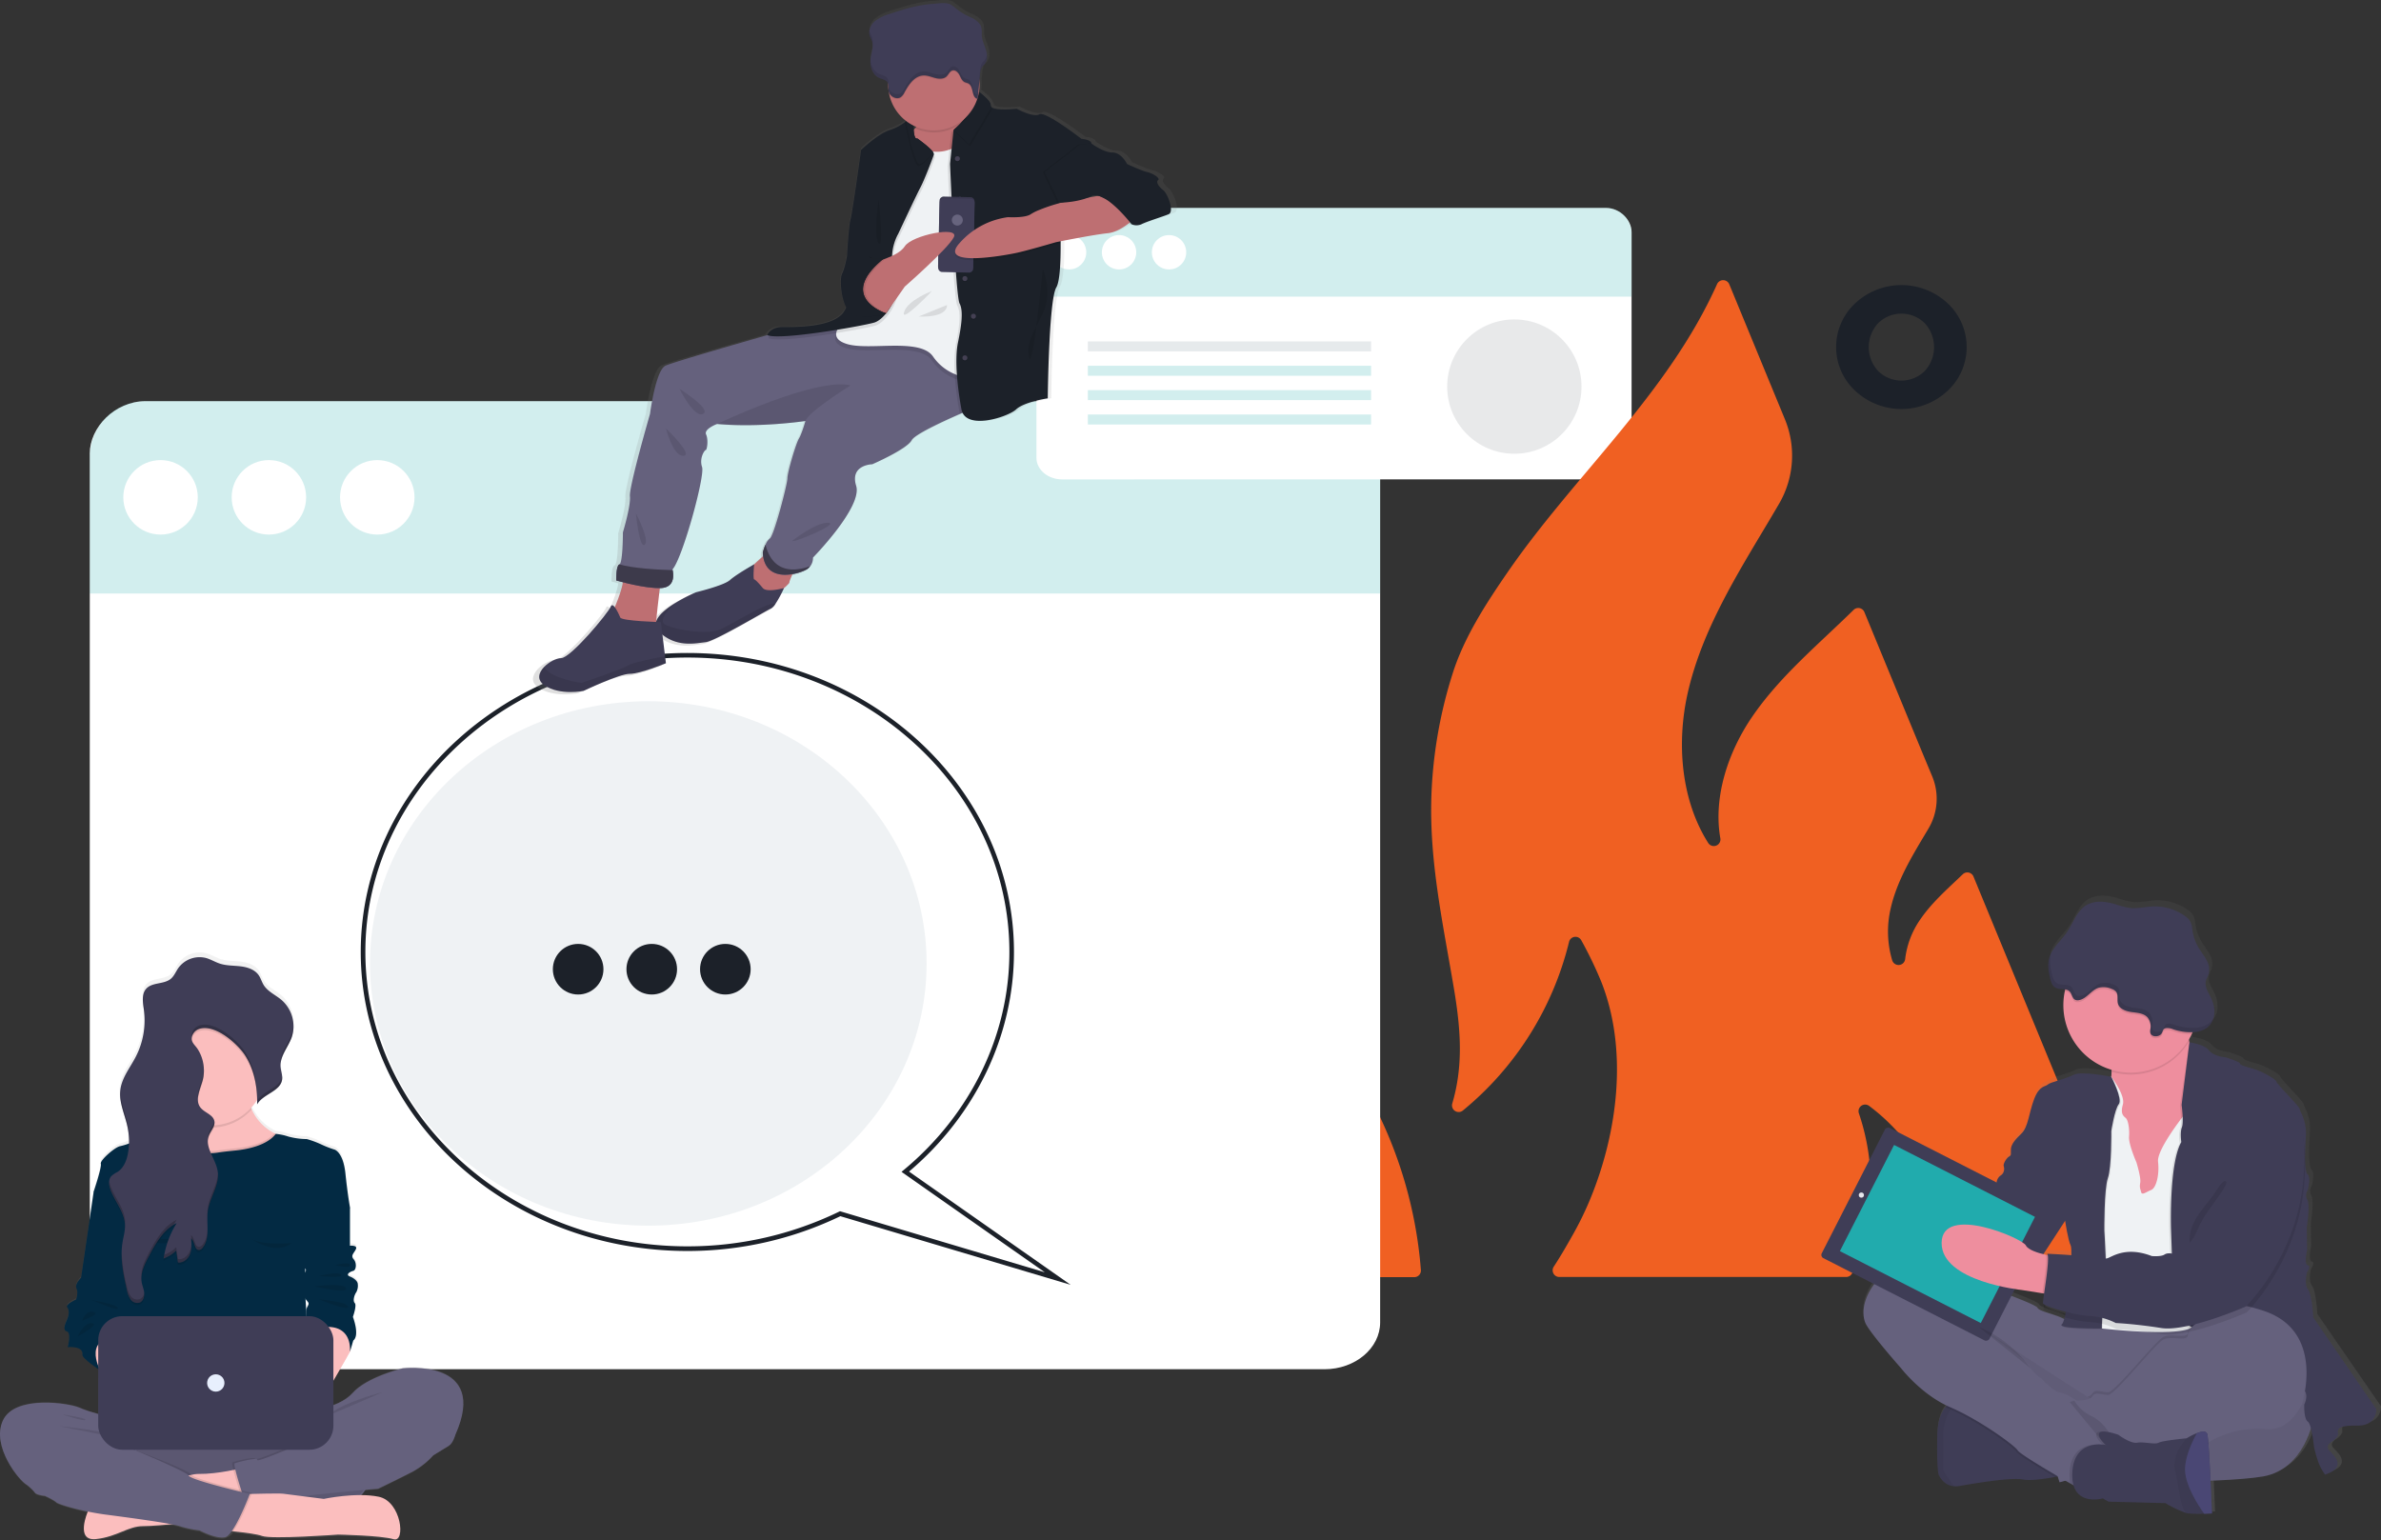 <svg id="ec16f1a7-6162-4648-9d10-380c89c40baf" xmlns="http://www.w3.org/2000/svg" xmlns:xlink="http://www.w3.org/1999/xlink" viewBox="0 0 1035.18 669.75"><rect x="0" y="0" width="1035.18" height="669.75" fill="#333333" stroke="none"/><defs><style>.cls-1{fill:#f06022;}.cls-2{fill:#fff;}.cls-3{fill:#20abad;}.cls-11,.cls-3{opacity:0.2;}.cls-15,.cls-3,.cls-6{isolation:isolate;}.cls-4{fill:url(#linear-gradient);}.cls-5{fill:#65617d;}.cls-21,.cls-6{opacity:0.1;}.cls-7{fill:#fbbebe;}.cls-13,.cls-8{fill:#032a43;}.cls-9{fill:#3f3d56;}.cls-10{fill:#e7effd;}.cls-12,.cls-22{fill:#1c2129;}.cls-12,.cls-13{opacity:0.1;}.cls-14{fill:url(#linear-gradient-2);}.cls-15{opacity:0.05;}.cls-16{fill:#ee8e9e;}.cls-17{fill:#eff2f4;}.cls-18{fill:#21abad;}.cls-19{fill:#e6e8ec;}.cls-20{fill:#565387;}.cls-23{fill:url(#linear-gradient-3);}.cls-24{fill:#be6f72;}.cls-25{fill:#444053;}.cls-26{fill:#67647e;}.cls-27{fill:none;}</style><linearGradient id="linear-gradient" x1="158.36" y1="-61.36" x2="158.36" y2="194.36" gradientTransform="matrix(1, 0, 0, -1, -28, 713.36)" gradientUnits="userSpaceOnUse"><stop offset="0" stop-color="gray" stop-opacity="0.25"/><stop offset="0.54" stop-color="gray" stop-opacity="0.12"/><stop offset="1" stop-color="gray" stop-opacity="0.1"/></linearGradient><linearGradient id="linear-gradient-2" x1="980.32" y1="-48.83" x2="980.32" y2="219" xlink:href="#linear-gradient"/><linearGradient id="linear-gradient-3" x1="-471.13" y1="306.51" x2="-471.13" y2="608.39" gradientTransform="translate(-69.82 713.36) rotate(180)" xlink:href="#linear-gradient"/></defs><title>JoinTheCommunity</title><path class="cls-1" d="M647.4,657.14A188.82,188.82,0,0,0,620.67,574a2.88,2.88,0,0,0-5.25.84,177.5,177.5,0,0,1-10.33,29.55,196.06,196.06,0,0,1-33.13,51,2.89,2.89,0,0,0,2.11,4.85h70.45a2.88,2.88,0,0,0,2.88-3.09" transform="translate(-29.64 -104.96)"/><path class="cls-2" d="M629.68,302.12V679.9c0,11.24-10.84,20.37-24.22,20.37H92.89c-13.38,0-24.22-9.13-24.22-20.37V302.12c0-11.26,10.84-22.73,24.22-22.73H605.46C618.84,279.39,629.68,290.86,629.68,302.12Z" transform="translate(-29.64 -104.96)"/><path class="cls-3" d="M629.68,303.61V363h-561V303.61a24.23,24.23,0,0,1,24.21-24.22H605.46a24.23,24.23,0,0,1,24.22,24.21Z" transform="translate(-29.64 -104.96)"/><circle class="cls-2" cx="69.8" cy="216.23" r="16.19"/><circle class="cls-2" cx="116.91" cy="216.23" r="16.19"/><circle class="cls-2" cx="164.03" cy="216.23" r="16.19"/><path class="cls-4" d="M204.78,699.58s-15.65,3.79-21.85,10.87a21,21,0,0,1-8.34,5.3V705c3.58-6,7.2-12.71,7.2-12.71.16-.33,1.46-4.94,1.46-4.94,2.94-2.3-.16-10.38-.16-10.38s1.79-5.1.82-6.09-.17-3.62.65-4.78a6,6,0,0,0,.65-3.62c0-1-1.3-2.47-3.42-3.3s.16-2.14,1.46-2.47,1.63-3.46.17-5.1.16-2.64,1-4.45-2.6-1.48-2.6-1.48V629.08h0s-1-5.44-2-15-4.73-10.54-4.73-10.54a43.62,43.62,0,0,1-5.87-2.31,39.48,39.48,0,0,0-6.2-2.3,31.69,31.69,0,0,1-8-1.11,24.3,24.3,0,0,0-5.46-1.18l-.59-.29a21.44,21.44,0,0,1-9.9-10.49l-.28-.67a23.77,23.77,0,0,0,2.61-3.46v0c0,.17,0,.34,0,.5v.22c0,.4,0,.81,0,1.21h0v0c2.61-4.6,10.15-5.65,10.87-10.9a5.81,5.81,0,0,0,.05-.72v0c0-.18,0-.35,0-.53-.1-1.46-.6-2.92-.7-4.4a10.73,10.73,0,0,1,0-1.27v0c.33-4.08,3.41-7.62,4.81-11.58a13.76,13.76,0,0,0,.74-3.29v0c0-.34.06-.68.07-1a2.26,2.26,0,0,1,0-.26c0-.23,0-.47,0-.71a15.43,15.43,0,0,0-5.09-11.13c-2.6-2.26-6-3.68-7.84-6.63-.84-1.38-1.25-3-2.17-4.32-1.72-2.5-4.89-3.52-7.88-3.88s-6.08-.24-8.95-1.18c-2-.67-3.88-1.85-5.93-2.44a11.34,11.34,0,0,0-12.19,4.39c-1.08,1.58-1.79,3.47-3.25,4.7-3,2.53-8.06,1.43-10.68,4.35-1.44,1.6-1.6,3.78-1.43,6v.08c0,.17,0,.34,0,.52s0,.16,0,.24l0,.26c.09.8.21,1.59.31,2.36,0,.11,0,.23,0,.35s.06.47.08.71,0,.35,0,.53,0,.43,0,.64,0,.34,0,.51a35.08,35.08,0,0,1-3.74,17.57c-2.46,4.85-6.13,9.31-6.77,14.72a14.76,14.76,0,0,0-.07,2.66c0,.11,0,.21,0,.32s0,.32,0,.48l.06.55c0,.1,0,.21,0,.31s.07.49.11.73l0,.16c.65,3.69,2.12,7.33,2.9,11a29.45,29.45,0,0,1,.58,4.17v0c0,.44,0,.89.06,1.34s0,1.2,0,1.81A29.39,29.39,0,0,1,82,602.06c-2.28.34-9,6.27-8.48,7.75s-3,11.87-3.09,12.18h0l-5.5,37.88s-2.91,2.8-2,4.62-.17,4.94-.17,4.94-4.91,2.14-3.82,3.46.59,3.79-.16,5.43-2,4.62,0,5.11.34,6.92.34,6.92,6.88-.79,6.38,3.29c-.16,1.31,4.81,4.88,6.89,6.31v19.68a60.24,60.24,0,0,1-8.16-2.76c-4.24-2-28.05-5.77-33.27,5.6S38.09,749,41.19,750.65c0,0,2.93,2.3,3.58,3.46s4.41,1.48,4.41,1.48,3.91,1.81,4.89,2.8c.72.73,6.68,2.62,13.76,4.1h0s-5.7,13.14,3.61,12.06,13.85-5.67,20.42-5.67c2.62,0,7.49-.37,12.4-.81a35.16,35.16,0,0,1,3.65.86,45.41,45.41,0,0,0,8.48,1.81s7.34,4,11.25,3a2.48,2.48,0,0,0,.89-.48h.09a5.24,5.24,0,0,0,2.36-2c4.9.5,10.48,1.22,12.58,2,4.06,1.57,33.07-.6,33.07-.6s18.75.36,24.12,2S204.2,758,194.29,756a40.42,40.42,0,0,0-8.06-.72A18.49,18.49,0,0,0,188.1,753c3.57-.33,5.92-.53,5.92-.53s9.46-4.61,14.84-7.41A34,34,0,0,0,218,737.8s4.73-3,6.68-4.12,2.94-4.94,2.94-4.94C242.46,695.13,204.78,699.58,204.78,699.58Zm-42.47-42.15v-1.66c.52.37.45,1,0,1.66Zm.15,11.65c.4.52.78,1,1.06,1.35,1,1.35-.86,2-.72,4.27,0,.51.08,1.22.12,2h0c-.2-3.25-.36-5.94-.46-7.62Z" transform="translate(-29.64 -104.96)"/><path class="cls-5" d="M77.56,721.07s-9.13-2.13-13.38-4.08-28.05-5.71-33.27,5.54,7.18,26.26,10.28,27.89,33.27-20.71,33.27-20.71l23.81,10,4.57-15.58Z" transform="translate(-29.64 -104.96)"/><rect class="cls-5" x="57.99" y="619.2" width="103.62" height="36.05" rx="16.59"/><path class="cls-6" d="M191.25,742.19a18,18,0,0,1-18,18H105.65a18,18,0,0,1,0-36.05h67.57a18,18,0,0,1,18,18Z" transform="translate(-29.64 -104.96)"/><path class="cls-7" d="M134.83,743.24s-10.39,2.67-18.87,2.55-48.14,16.36-48.14,16.36-5.7,13,3.61,11.94,13.85-5.61,20.42-5.61,27.22-2.27,27.22-2.27L139,751.52Z" transform="translate(-29.64 -104.96)"/><path class="cls-7" d="M141.33,620.43,122.7,624.1l-1.21.24s-14.74-3.91-15.23-4.24S92.4,601.75,92.4,601.75s6.76.07,12.08-3c.19-.11.38-.22.56-.34a11.73,11.73,0,0,0,5-6.16c.09-.27.18-.55.26-.83a16.66,16.66,0,0,0-.16-8c-1.8-7.6,2.37-9.7,7.94-9.52,8,.27,19,5.28,19,5.28a22.18,22.18,0,0,0,1.72,7.44c.09.22.19.44.28.67a21.3,21.3,0,0,0,9.9,10.38l.59.29c.59.28,1.22.55,1.87.8C165.64,604.12,141.33,620.43,141.33,620.43Z" transform="translate(-29.64 -104.96)"/><path class="cls-6" d="M139.09,587.27a23.49,23.49,0,0,1-29,5,15.8,15.8,0,0,0,.1-8.86c-4.4-18.59,26.91-4.24,26.91-4.24A22.81,22.81,0,0,0,139.09,587.27Z" transform="translate(-29.64 -104.96)"/><path class="cls-7" d="M145,570.75a23.49,23.49,0,0,1-22.06,23.44c-.47,0-1,0-1.42,0A23.49,23.49,0,1,1,145,570.75Z" transform="translate(-29.64 -104.96)"/><path class="cls-6" d="M141.33,620.43,122.7,624.1l-1.21.24s-14.74-3.91-15.23-4.24S92.4,601.75,92.4,601.75s6.76.07,12.08-3c.19-.11.38-.22.56-.34a21.9,21.9,0,0,0,15.9,7,23.09,23.09,0,0,0,3.32-.26c2.62-.4,5.26-.66,7.9-.94,5.05-.53,12.78-2.06,16.83-6.52l.59.29c.59.28,1.22.55,1.87.8C165.64,604.12,141.33,620.43,141.33,620.43Z" transform="translate(-29.64 -104.96)"/><path class="cls-8" d="M162.38,668.05c.16,3.6,2.77,44,2.77,44H83.76l.55-25.46.44-20.37.15-6.69.65-23.16-2.35-2.07L70.38,623h0c.1-.3,3.57-10.61,3.09-12.06s6.2-7.34,8.48-7.67a29.67,29.67,0,0,0,3.83-1.16c3.85-1.35,9-3.34,9.55-3,.8.43,8.8-.32,9.14-.35h0a21.83,21.83,0,0,0,16.45,7.59,24.62,24.62,0,0,0,3.32-.26c2.62-.41,5.26-.67,7.9-.94,5.3-.55,13.55-2.22,17.42-7.21a24.28,24.28,0,0,1,5.46,1.17,31.67,31.67,0,0,0,8,1.09,41.9,41.9,0,0,1,6.2,2.28,42.23,42.23,0,0,0,5.87,2.29s3.75,1,4.73,10.44,2,14.84,2,14.84l-19.41,16.8S162.21,664.47,162.38,668.05Z" transform="translate(-29.64 -104.96)"/><polygon class="cls-7" points="40.74 591.31 43.59 595.88 54.28 599.64 61.62 586.25 54.85 581.69 44 577.45 37.8 581.03 40.74 591.31"/><path class="cls-5" d="M161.56,718.78s15.17-1.14,21.37-8.15,21.85-10.77,21.85-10.77,37.68-4.4,22.84,28.87c0,0-1,3.75-2.94,4.89S218,737.7,218,737.7l-57.9-5.05Z" transform="translate(-29.64 -104.96)"/><path class="cls-6" d="M191.25,742.19a18,18,0,0,1-3,10c-9.74.86-31.31,2.89-35.82,4.15-5.55,1.53-16.77-1.14-18-1.45l-.11,0s-2.16-6.56-3.19-10.76c-.47-1.91-.7-3.33-.4-3.43,1-.33,10-2.77,9.79-1.39s26.91-10.52,26.91-10.52l.83,10.44C171,742.34,191.25,737.66,191.25,742.19Z" transform="translate(-29.64 -104.96)"/><path class="cls-5" d="M219.14,733.46,218,737.7a33.9,33.9,0,0,1-9.14,7.18c-5.38,2.77-14.84,7.34-14.84,7.34s-34.74,2.93-40.62,4.57-18.1-1.47-18.1-1.47-4.57-13.87-3.59-14.19,9.95-2.78,9.79-1.39,26.91-10.52,26.91-10.52Z" transform="translate(-29.64 -104.96)"/><path class="cls-7" d="M122.41,770s17.08,1.19,21.14,2.74,33.07-.59,33.07-.59,18.75.36,24.12,2,3.46-16.42-6.45-18.45-23.88.95-23.88.95l-17.67-2.26c-1.91-.24-14.5.11-14.5.11Z" transform="translate(-29.64 -104.96)"/><path class="cls-6" d="M55.31,725s22.57,2,28.77,5.74Z" transform="translate(-29.64 -104.96)"/><path class="cls-6" d="M196.08,710.21s-17.67,4.3-24.59,10.62Z" transform="translate(-29.64 -104.96)"/><path class="cls-6" d="M56.62,719.88c.36.12,10.39,1.43,10.15,2.39S56.62,719.88,56.62,719.88Z" transform="translate(-29.64 -104.96)"/><path class="cls-6" d="M40.86,745l1.3,4.9a20.4,20.4,0,0,1,3.59,3.42c.66,1.14,4.41,1.47,4.41,1.47s3.91,1.79,4.89,2.77,11.58,4.08,21.53,5.38,28.38,3.76,32.3,5.06a46.18,46.18,0,0,0,8.48,1.79s7.34,3.92,11.25,2.94S139.21,754,139.21,754s-25.77-6-26.58-8S87,734.93,87,734.93l-14.68.35Z" transform="translate(-29.64 -104.96)"/><path class="cls-5" d="M39.88,745.53l1.31,4.89a21.14,21.14,0,0,1,3.58,3.43c.66,1.14,4.41,1.47,4.41,1.47s3.91,1.79,4.89,2.77,11.58,4.08,21.53,5.38,28.38,3.75,32.3,5.06a46.18,46.18,0,0,0,8.48,1.79s7.34,3.92,11.25,2.94,10.61-18.76,10.61-18.76-25.78-6-26.59-8-37.19-16.8-37.19-16.8L63,727.1Z" transform="translate(-29.64 -104.96)"/><path class="cls-8" d="M73.23,621.41,70.38,623l-5.5,37.51s-2.91,2.77-2,4.57-.17,4.89-.17,4.89-4.91,2.12-3.82,3.43.59,3.75-.16,5.38-2,4.57,0,5.06.34,6.85.34,6.85,6.88-.79,6.38,3.26c-.21,1.63,7.78,6.85,7.78,6.85s-9.08-16.47,11.26-14.19l1.75-9.29s1.75-5.23,0-6.86.4-9.38.4-9.38L87,627.44Z" transform="translate(-29.64 -104.96)"/><path class="cls-6" d="M68.8,669.85c.36.6,11.34,1.82,12.06,3.77S68.8,669.85,68.8,669.85Z" transform="translate(-29.64 -104.96)"/><path class="cls-6" d="M65.34,679.16s1.49-4.65,5-3.82S65.34,679.16,65.34,679.16Z" transform="translate(-29.64 -104.96)"/><path class="cls-6" d="M63.43,686s2.63-6.21,6.21-5.73S63.43,686,63.43,686Z" transform="translate(-29.64 -104.96)"/><path class="cls-7" d="M182.93,685.83l-1.14,6.85S170,714.21,167.92,714.54s-13.7-14.35-13.7-14.35l-3.1-14.36,12.2-2.31,5.42-5.35S182.44,679.47,182.93,685.83Z" transform="translate(-29.64 -104.96)"/><path class="cls-8" d="M177.38,627l4.41,3.1v16.47s3.42-.32,2.6,1.47-2.44,2.78-1,4.41,1.14,4.73-.17,5.05-3.59,1.63-1.46,2.45,3.42,2.28,3.42,3.26a5.89,5.89,0,0,1-.65,3.59c-.82,1.14-1.63,3.75-.65,4.73s-.82,6-.82,6,3.1,8,.16,10.27c0,0-1.3,4.57-1.46,4.89,0,0,2.05-15.87-18.47-9.16l-.52-8.29c-.14-2.25,1.77-2.9.72-4.24s-3.7-4.4-2.45-5.22.82-2.28.33-3.42-2.22-1.15-.66-2.53,2.49-2.69,1.57-3.34-2.51-2.78-1.24-3.76,1.31-15.17,1.31-15.17S167.59,616.68,177.38,627Z" transform="translate(-29.64 -104.96)"/><path class="cls-6" d="M175.31,655s6.27-1.7,6.48,0S175.31,655,175.31,655Z" transform="translate(-29.64 -104.96)"/><path class="cls-6" d="M168.26,659.7s8.6-2.15,9.67-.48S168.26,659.7,168.26,659.7Z" transform="translate(-29.64 -104.96)"/><path class="cls-6" d="M166.35,664.24s12.9-1.79,13.73.84S166.35,664.24,166.35,664.24Z" transform="translate(-29.64 -104.96)"/><path class="cls-6" d="M168.26,669.85c.48.12,12.42,1,12.66,3.22S168.26,669.85,168.26,669.85Z" transform="translate(-29.64 -104.96)"/><rect class="cls-9" x="42.7" y="572.24" width="102.25" height="58.08" rx="10.47"/><circle class="cls-10" cx="93.82" cy="601.28" r="3.77"/><path class="cls-6" d="M89.47,641.61s9.8,7.49,17.37,1.78C106.84,643.39,94,644.56,89.47,641.61Z" transform="translate(-29.64 -104.96)"/><path class="cls-6" d="M139.09,643.62s9.8,7.49,17.38,1.78C156.47,645.4,143.66,646.57,139.09,643.62Z" transform="translate(-29.64 -104.96)"/><path class="cls-6" d="M145,570.75a23.37,23.37,0,0,1-3.55,12.43c-.2-6.55-1.74-13.09-5.3-18.55-3.26-5-13.16-13.78-20-11.34a4.83,4.83,0,0,0-3,3.2c-.67,2.57,1.31,3.63,2.57,5.67a17.35,17.35,0,0,1,2.38,11.72c-.09.55-.21,1.09-.35,1.63-1.07,4-3.52,8.62-1,11.93,1.77,2.3,5.56,3.09,6.08,5.94a3.68,3.68,0,0,1,0,.81c-.12,1.92-1.76,3.61-2.47,5.5-.85,2.22-.37,4.43.5,6.66,1.13,2.91,2.94,5.86,3.38,8.93s-.51,5.93-1.62,8.82a39.76,39.76,0,0,0-2.7,8.31c-.78,5.42,1.2,11.69-2.21,16a2.37,2.37,0,0,1-1.49,1c-2.19.23-1.81-3.7-3.57-5,.18,2.29.36,4.66-.47,6.8s-3,4-5.25,3.59c-.26-1.7-.52-3.41-.77-5.12a15.07,15.07,0,0,1-5.44,3.4,39.5,39.5,0,0,1,5.67-15.35c-5.74,2.76-9.09,8.75-12.08,14.38-1.87,3.52-3.79,7.36-3.14,11.29.26,1.6,1,3.12,1.1,4.74s-.43,3.49-1.93,4.11A3.5,3.5,0,0,1,86.63,671l-.16-.19c-.09-.12-.18-.24-.26-.37a5.81,5.81,0,0,1-.43-.77,15.07,15.07,0,0,1-.92-3l-.11-.44C83.24,659.59,81.87,652.71,83,646c.41-2.49,1.16-5,1.07-7.47a14.07,14.07,0,0,0-.85-4.16c-1.33-3.73-3.9-7.16-5.36-10.92a.19.19,0,0,1,0-.08c-.77-2-1.15-4.48.27-6.07a12.21,12.21,0,0,1,2.72-1.85c2.84-1.85,4.12-5.36,4.63-8.7a29.35,29.35,0,0,0,.36-4.58c3.85-1.35,9-3.34,9.55-3,.8.43,8.8-.32,9.14-.35a11.93,11.93,0,0,0,5.6-6.5c.09-.27.18-.55.26-.83A23.49,23.49,0,1,1,145,570.75Z" transform="translate(-29.64 -104.96)"/><path class="cls-9" d="M117.77,574.53c-1.07,4-3.52,8.63-1,11.93,1.77,2.3,5.56,3.09,6.08,5.95.4,2.26-1.61,4.16-2.42,6.3-1.94,5.13,3.11,10.17,3.87,15.59.84,5.88-3.45,11.25-4.31,17.13-.78,5.42,1.2,11.69-2.21,16a2.37,2.37,0,0,1-1.49,1c-2.19.23-1.82-3.69-3.57-5,.19,2.29.36,4.67-.47,6.8s-3,3.95-5.25,3.6l-.77-5.13a15.07,15.07,0,0,1-5.44,3.4,39.5,39.5,0,0,1,5.67-15.35c-5.74,2.76-9.09,8.75-12.08,14.38-1.87,3.52-3.79,7.36-3.14,11.29.26,1.6,1,3.12,1.1,4.74s-.43,3.49-1.93,4.11a3.57,3.57,0,0,1-4-1.37,10.36,10.36,0,0,1-1.61-4.14c-1.56-6.81-3-13.84-1.88-20.73.41-2.49,1.16-5,1.07-7.47-.2-5.5-4.26-10-6.25-15.16-.77-2-1.14-4.48.28-6.07a12,12,0,0,1,2.73-1.85c2.83-1.85,4.11-5.35,4.63-8.7a30.27,30.27,0,0,0-.31-10.9c-1.15-5.36-3.77-10.6-3.12-16s4.31-9.78,6.77-14.57a34.46,34.46,0,0,0,3.5-20.15c-.43-3.22-1.17-6.94,1-9.34,2.62-2.89,7.69-1.8,10.68-4.3,1.46-1.22,2.17-3.1,3.25-4.66a11.4,11.4,0,0,1,12.19-4.35c2,.59,3.9,1.76,5.93,2.42,2.87.93,5.95.81,8.95,1.17s6.16,1.36,7.88,3.84c.92,1.31,1.33,2.91,2.17,4.27,1.8,2.92,5.24,4.33,7.84,6.57A15.2,15.2,0,0,1,156.46,556c-1.55,4.32-5.14,8.14-4.84,12.73.13,1.88.93,3.73.67,5.6-.72,5.19-8.26,6.23-10.87,10.78.21-7.46-1.22-15.15-5.3-21.41-3.26-5-13.16-13.78-20-11.34a4.86,4.86,0,0,0-3,3.2c-.67,2.57,1.3,3.63,2.57,5.68A17.21,17.21,0,0,1,117.77,574.53Z" transform="translate(-29.64 -104.96)"/><g class="cls-11"><path d="M85.78,600.39a29.76,29.76,0,0,0-.65-7c-1-4.56-3-9-3.2-13.62-.26,5.11,2.12,10,3.2,15.09A30,30,0,0,1,85.78,600.39Z" transform="translate(-29.64 -104.96)"/><path d="M105.22,637.42c.4-.73.81-1.45,1.25-2.15-5.74,2.77-9.09,8.75-12.08,14.38-1.73,3.26-3.5,6.8-3.24,10.42.22-3.11,1.75-6.13,3.24-9C97.16,645.92,100.23,640.41,105.22,637.42Z" transform="translate(-29.64 -104.96)"/><path d="M92.33,666.93a3.47,3.47,0,0,1-1.91,2.86,3.58,3.58,0,0,1-4-1.36,10.4,10.4,0,0,1-1.61-4.15,73.37,73.37,0,0,1-2.27-14.81c-.11,5.45,1,10.93,2.27,16.28a10.3,10.3,0,0,0,1.61,4.14,3.58,3.58,0,0,0,4,1.37c1.5-.62,2.09-2.49,1.94-4.11Z" transform="translate(-29.64 -104.96)"/><path d="M118.3,569.62a16.17,16.17,0,0,1-.53,3.47c-.79,3-2.34,6.29-2.06,9.14.22-2.48,1.4-5.19,2.06-7.67A16.12,16.12,0,0,0,118.3,569.62Z" transform="translate(-29.64 -104.96)"/><path d="M92.56,547.85a33.64,33.64,0,0,0-.28-5.21c-.17-1.27-.38-2.62-.45-3.93a28.74,28.74,0,0,0,.45,5.4A33.43,33.43,0,0,1,92.56,547.85Z" transform="translate(-29.64 -104.96)"/><path d="M122.86,592.44l0-.12c-.35,1.7-1.75,3.25-2.39,5a6.94,6.94,0,0,0-.4,3.19,6.49,6.49,0,0,1,.4-1.73C121.25,596.6,123.26,594.7,122.86,592.44Z" transform="translate(-29.64 -104.96)"/><path d="M84.05,636.09c-.2-5.51-4.26-10-6.24-15.17a9.78,9.78,0,0,1-.64-2.5,8.44,8.44,0,0,0,.64,4c2,5.06,5.9,9.51,6.22,14.89C84.05,636.89,84.06,636.49,84.05,636.09Z" transform="translate(-29.64 -104.96)"/><path d="M136.13,562.22c-3.26-5-13.17-13.79-20-11.34a4.82,4.82,0,0,0-3,3.2,3.54,3.54,0,0,0-.06,1.71,2.1,2.1,0,0,1,.06-.24,4.86,4.86,0,0,1,3-3.21c6.81-2.44,16.72,6.34,20,11.34,3.69,5.67,5.2,12.51,5.3,19.3C141.54,575.72,140.08,568.29,136.13,562.22Z" transform="translate(-29.64 -104.96)"/><path d="M152.29,572.84c-.71,5.18-8.23,6.23-10.85,10.76,0,.5,0,1,0,1.49,2.61-4.55,10.15-5.59,10.87-10.78a6.11,6.11,0,0,0,0-1.54S152.3,572.82,152.29,572.84Z" transform="translate(-29.64 -104.96)"/><path d="M156.46,554.51c-1.55,4.33-5.14,8.15-4.84,12.73l0,.2c.33-4,3.41-7.54,4.81-11.46a14.16,14.16,0,0,0,.8-5.59A14.07,14.07,0,0,1,156.46,554.51Z" transform="translate(-29.64 -104.96)"/><path d="M117.79,646a2.37,2.37,0,0,1-1.49,1c-2.19.23-1.81-3.7-3.57-5,0,.52.08,1,.11,1.57,1.62,1.4,1.33,5.14,3.46,4.91a2.33,2.33,0,0,0,1.49-1c1.95-2.44,2.14-5.53,2.09-8.74C119.83,641.36,119.44,643.9,117.79,646Z" transform="translate(-29.64 -104.96)"/><path d="M112.26,648.76c-.82,2.14-3,4-5.24,3.59l-.78-5.13a14.89,14.89,0,0,1-5.16,3.3c-.1.52-.2,1-.28,1.57a15,15,0,0,0,5.44-3.4l.78,5.13c2.26.36,4.42-1.46,5.24-3.59a11.62,11.62,0,0,0,.61-4.64A9.85,9.85,0,0,1,112.26,648.76Z" transform="translate(-29.64 -104.96)"/><path d="M120,630a25.16,25.16,0,0,0-.2,4.16,20.16,20.16,0,0,1,.2-2.69c.81-5.6,4.74-10.74,4.39-16.3C124.08,620.16,120.75,624.88,120,630Z" transform="translate(-29.64 -104.96)"/></g><path class="cls-2" d="M739,205.84V304c0,5.18-5,9.39-11.17,9.39H491.42c-6.17,0-11.17-4.21-11.17-9.39V205.84c0-5.19,5-10.48,11.17-10.48H727.83C734,195.36,739,200.65,739,205.84Z" transform="translate(-29.64 -104.96)"/><path class="cls-3" d="M739,206.53v27.39H480.25V206.53a11.17,11.17,0,0,1,11.16-11.17H727.83A11.18,11.18,0,0,1,739,206.52Z" transform="translate(-29.64 -104.96)"/><circle class="cls-2" cx="464.8" cy="109.68" r="7.47"/><circle class="cls-2" cx="516.17" cy="214.64" r="7.47" transform="translate(90.7 504.42) rotate(-67.5)"/><circle class="cls-2" cx="508.26" cy="109.68" r="7.47"/><circle class="cls-12" cx="658.39" cy="168.08" r="29.2"/><rect class="cls-13" x="472.96" y="148.43" width="123.14" height="4.35"/><rect class="cls-3" x="472.96" y="159.02" width="123.14" height="4.35"/><rect class="cls-3" x="472.96" y="169.62" width="123.14" height="4.35"/><rect class="cls-3" x="472.96" y="180.21" width="123.14" height="4.35"/><path class="cls-1" d="M955.12,660.23a2.88,2.88,0,0,0,2.64-4.06l0,0L894.38,502.4l-6.73-16.33a2.88,2.88,0,0,0-4.66-1c-6.5,6.25-13.37,12.18-18.45,19.6a37.81,37.81,0,0,0-6.6,17.27,2.89,2.89,0,0,1-5.61.62,43.92,43.92,0,0,1-.67-22.71c2.85-12.49,9.82-23.57,16.38-34.58l.06-.11a25.37,25.37,0,0,0,1.61-22.63l-4-9.6-25.5-61.85a2.88,2.88,0,0,0-4.7-.94c-15.26,15-32,28.79-44.06,46.42-10.51,15.34-17,35-13.87,52.83a2.88,2.88,0,0,1-5.26,2.08c-11.83-18.64-13.87-43.43-8.87-65.4,6.18-27.17,21.35-51.27,35.62-75.21,1.36-2.3,2.73-4.61,4.08-6.93a41.51,41.51,0,0,0,2.51-36.68l-24.19-58.7a2.89,2.89,0,0,0-5.31-.06c-21.41,47.84-61.73,82.72-91.06,125.26-9.34,13.55-19,28.4-23.94,44.18a197.94,197.94,0,0,0-9.2,53.22c-.93,28.35,5,55.12,9.67,82.84q.3,1.74.57,3.45c2.6,16.4,3.5,31.61-1.18,47.37a2.89,2.89,0,0,0,4.6,3,136.74,136.74,0,0,0,46.19-73.34,2.87,2.87,0,0,1,5.33-.68,173.22,173.22,0,0,1,8.63,17.9c11.78,29.58,7.23,65.29-4.58,94.16a139.32,139.32,0,0,1-7.47,15.47c-2.42,4.31-5.3,9.38-8.56,14.36a2.89,2.89,0,0,0,2.41,4.48H832.27a2.88,2.88,0,0,0,2.62-1.66c.29-.65.57-1.29.85-1.94a96.11,96.11,0,0,0,2.08-67.56,2.88,2.88,0,0,1,4.49-3.2,85,85,0,0,1,34,71.39,2.88,2.88,0,0,0,2.88,3Z" transform="translate(-29.64 -104.96)"/><path class="cls-14" d="M1064.82,716.34l-27.67-40.11s-.51-9.94-2.32-12.26-.39-7.48-.39-7.48,1.94-2.84.26-3.1-.26-6.58-.26-6.58l-.13-10.06s1.55-9.67.26-12a3.78,3.78,0,0,1,.13-4.13s1.55-5.55,0-7-1.17-10.06-.78-16.9-2.72-10.7-2.72-11.73S1021,573.93,1021,573s-6.47-4.65-10.35-5.68-5.81-1.8-5.68-2.32-6.08-2.58-6.08-2.58-5.43-.39-7.5-3.1-8.4-3.49-8.58-3.51l-.12-.54c0-.2-.08-.39-.11-.59.48-.81.94-1.66,1.35-2.52.12-.26.24-.53.35-.79a11,11,0,0,0,6.37-2,8.72,8.72,0,0,0,3.1-6.19,13.65,13.65,0,0,0-1.52-6.87c-1.13-2.33-2.8-4.73-2.22-7.25.25-1.09.9-2,1.23-3.11a8.16,8.16,0,0,0-.92-6.11c-1-1.88-2.35-3.52-3.44-5.34a21.17,21.17,0,0,1-2.73-7.54,11.49,11.49,0,0,0-1-4.11,7.48,7.48,0,0,0-2.26-2.29A22.74,22.74,0,0,0,967,496.4c-3.52.13-7,1.07-10.53.65a39.62,39.62,0,0,1-6.14-1.61c-4.34-1.29-9.34-1.81-13.12.67s-5.28,7.36-7.83,11.18c-2.27,3.38-5.58,6.21-7.31,9.79l.06-.21a11.51,11.51,0,0,0-1,2.61c-.66,2.81-.11,5.75.57,8.55.35,1.45.83,3,2.09,3.82s3,.62,4.52.89c-.06.24-.12.49-.17.74a29.53,29.53,0,0,0,20.5,34.45c0,.26,0,.52,0,.78a20.67,20.67,0,0,1-.14,2.22h0s-13-2.67-16.49-.87-10.35,3.23-11.38,4.26-3.62.26-5.95,6.32-2.59,12.25-5.56,15.09-4.53,4.77-4.66,6.84.39,2.58-.77,3.22-2.85,3.36-2.33,4.39c0,0,.65,2.58-1.42,3.87a4.28,4.28,0,0,0-1.81,3.87s-.78,2.84-2.59,3.48-3,4.9-3,4.9l-5.87,6.75L875.1,620.19a4.9,4.9,0,0,0-6.91-.35L862.48,625a11.27,11.27,0,0,0-5.71,3.4,14.88,14.88,0,0,0-3,4.4l-3.13,2.81a8,8,0,0,0-.8,8.77l7.45,8.24,0,.06a13.1,13.1,0,0,0-7.2,2.94c-11.11,9.8-11.25,18.83-9.56,23s15.77,20,15.77,20,8.19,10.65,20,16.31h0l-.09.09q-.35.38-.69.81c-.06.08-.13.16-.19.25l-.18.25-.21.31-.17.25-.22.37-.14.25-.27.5a1.3,1.3,0,0,1-.08.17c-.11.22-.22.46-.32.7,0,.08-.07.17-.11.26s-.13.34-.2.51a3.38,3.38,0,0,0-.11.34c-.06.16-.12.33-.17.5s-.08.24-.11.37-.11.37-.16.56l-.09.35c-.07.3-.14.61-.2.93l-.06.36-.12.67-.06.46c0,.22-.06.43-.08.65s0,.32-.05.49l-.06.73,0,.46c0,.4,0,.82,0,1.24-.26,15.1.62,17.29.62,17.29s1.83,4.81,6.86,5.15a9.17,9.17,0,0,0,2.22-.12c6.72-1.16,22.49-3.87,28-2.83,3.35.61,9.53-.3,13.94-1.13l1.16-.23.81,2.57,2.56-.7,2.17,1.25,1.37.79c2.55,8.65,12.91,5.7,12.91,5.7l2.46,1.42,25,.64s5.36,3.23,8.83,4.24a7.66,7.66,0,0,0,1.26.28,57.55,57.55,0,0,0,6.95.13c1.91,0,3.39-.13,3.39-.13s-.25-6.78-.61-14.36c9.53-.4,18-1,23.11-1.89,13.32-2.35,18.89-14.47,20.93-20.94a60.68,60.68,0,0,1,1.31,8,58.49,58.49,0,0,0,2.07,7,23.58,23.58,0,0,0,2.84,5.16c9.83-3.35,3.88-8.38,1.82-10.58s1.42-4,1.42-4,2.71-1.8,2.45-3.48-.38-3.48,8.41-3.35S1064.82,716.34,1064.82,716.34ZM928.29,634c.11.73,1.33,8.68,2.44,10.77A14.11,14.11,0,0,1,931,649c-5.2-.42-10.63-.64-10.63-.64a1.34,1.34,0,0,1,.28.67l-.82-.19-1.19-.29,9.6-14.6Zm-19,30.25,9,1.43.76.12a28.93,28.93,0,0,0-.47,4.25c0,.14.2.3.49.49a11.7,11.7,0,0,0-.17,2.13c.14.71,4.36,2.26,9.19,3.54-.06.26-.13.5-.2.74h0c-4.27-2.25-11-3.3-11.77-5s-23.66-9.67-23.66-9.67-.84-.44-2.28-1.14l6,1.14,1.65-.16a92.3,92.3,0,0,0,11.41,2.1Z" transform="translate(-29.64 -104.96)"/><path class="cls-5" d="M1035.39,722s-3.59,21.66-21.78,24.87-79,2.56-79,2.56-34.73-5-47.28-34.35-20.64-41-9.87-41.52,68.82,19.61,72.15,19.87S1038.6,648.78,1035.39,722Z" transform="translate(-29.64 -104.96)"/><path class="cls-15" d="M1035.39,722s-3.59,21.66-21.78,24.87-79,2.56-79,2.56-34.73-5-47.28-34.35-20.64-41-9.87-41.52,68.82,19.61,72.15,19.87S1038.6,648.78,1035.39,722Z" transform="translate(-29.64 -104.96)"/><path class="cls-9" d="M872.49,746.05s1.81,4.77,6.8,5.11a8.46,8.46,0,0,0,2.19-.11c6.66-1.16,22.3-3.85,27.81-2.82,3.31.61,9.44-.3,13.81-1.13,2.9-.54,5-1.05,5-1.05s-5.13-17-5.77-17.56-23.07-14-23.07-14l-17.76-1.28h0a9.36,9.36,0,0,0-6,3.54c-1.88,2.27-3.48,6-3.59,12.09C871.61,743.87,872.49,746.05,872.49,746.05Z" transform="translate(-29.64 -104.96)"/><path class="cls-15" d="M872.49,746.05s1.81,4.77,6.8,5.11a73.66,73.66,0,0,1-4.83-7l.1-12.42a21.93,21.93,0,0,1,7-18.46h0s-9.35.64-9.61,15.63S872.49,746.05,872.49,746.05Z" transform="translate(-29.64 -104.96)"/><path class="cls-6" d="M949.53,718.88l16.53-12.94,26-25.64L985,680c-1.06.67-4,2.78-4.12,5.35-.13,3.13-7,.22-10.62,2s-21.14,24.26-24.22,24.12-5.51-1.56-6.79.62l-.1.14Z" transform="translate(-29.64 -104.96)"/><path class="cls-6" d="M875.46,716.78c.59.28,1.19.56,1.79.82,12.56,5.38,28.07,16.66,29.22,18.71.7,1.24,9.69,6.7,16.63,10.79,2.9-.54,5-1.05,5-1.05s-5.13-17-5.77-17.56-23.07-14-23.07-14l-17.76-1.28h0A9.36,9.36,0,0,0,875.46,716.78Z" transform="translate(-29.64 -104.96)"/><path class="cls-5" d="M840.6,680.05c1.67,4.1,15.63,19.86,15.63,19.86s8.85,11.54,21.41,16.92,28.06,16.66,29.21,18.71c.75,1.32,10.75,7.35,17.81,11.49l1.58.92,3.5,2,1.85,1.07s4.29-3.45,8.56-6.92,8.42-6.86,8.48-7c.13-.39,1.8-4.75,1.41-5-.2-.13-1.08-1.91-2.7-4a18.09,18.09,0,0,0-6.53-5.4c-5.89-2.69-8.45-8.82-8.45-8.82s-.57-.41-1.41-.94a17,17,0,0,0-5.77-2.57c-2.82-.36-8.07-6.12-8.07-6.12s-3.59-2.31-5-5.25-21.22-16.47-23.06-17.73l48.18,31,11.53,7.41,16.53-12.94,26-25.64s-3.5-.17-8.59-.38c-12.64-.55-35.1-1.41-37.93-.77a21.43,21.43,0,0,1-7,.46s-6.4.29-10.63-1.94-10.9-3.28-11.67-4.94S892,663.9,892,663.9s-30.89-16.4-41.91-6.66S838.93,676,840.6,680.05Z" transform="translate(-29.64 -104.96)"/><path class="cls-16" d="M940.18,586l4,13.2,5.12,29.73,18.84,1.29,5.46-9.05,5.44-9s3.39-12,5.83-23.64c2.15-10.28,3.56-20.26,1.21-21.34-2.08-1-3.44-4.43-4.33-8.15-.11-.46-.22-.93-.31-1.4a71.3,71.3,0,0,1-1.25-9.55s-39.47-2-34,14.22a26.05,26.05,0,0,1,1.48,8.66,20.14,20.14,0,0,1-.13,2.2A18.43,18.43,0,0,1,940.18,586Z" transform="translate(-29.64 -104.96)"/><path class="cls-17" d="M932,583.8l1.41,22.43,3.21,19.1,3.59,8.84,3.2,48.38s30.9,3.57,38.41-.07a3.22,3.22,0,0,0,1.36-1.06c9.08-13.7,6.11-53.4,6.11-53.4l3.46-25.63-2.31-13.31-5.58-.59-4.29-.46s-1,1.2-2.36,3c-3.8,5-10.79,14.89-10.32,19,.64,5.64-.77,11.41-3,12.31s-4,2.44-4.36.9-.77-1.93-.38-4.1-1.67-8.85-1.67-8.85-3.46-7.81-3.2-11.15-.39-7.17-1.41-8.07-2.44-1.8-1.28-5.89-5.06-12.09-5.06-12.09Z" transform="translate(-29.64 -104.96)"/><path class="cls-6" d="M972.79,639.81l1.28,38.32,7.4,4.11a3.32,3.32,0,0,0,1.36-1.07c9.08-13.7,6.11-53.4,6.11-53.4l3.46-25.63-2.31-13.31-5.58-.59c2.16-10.28,3.57-20.26,1.22-21.34-2.08-1-3.45-4.43-4.33-8.15h0l-4,27.11s.34,2.44.46,5a14.19,14.19,0,0,1-.33,4.77c-.9,2.31-.25,6.41-.25,6.41-2.32,4.07-3.47,11.61-4,18.89C972.5,630.59,972.79,639.81,972.79,639.81Z" transform="translate(-29.64 -104.96)"/><path class="cls-9" d="M981.52,558.14s6.46.8,8.51,3.49,7.43,3.08,7.43,3.08,6.15,2,6,2.56,1.8,1.28,5.64,2.31,10.25,4.74,10.25,5.64,10.13,10.89,10.13,11.92,3.07,4.87,2.69,11.66-.77,15.38.77,16.79,0,6.92,0,6.92a3.76,3.76,0,0,0-.13,4.1c1.28,2.3-.26,11.92-.26,11.92l.13,10s-1.41,6.28.26,6.54-.26,3.07-.26,3.07-1.41,5.13.39,7.44,2.3,12.17,2.3,12.17l27.43,39.86s.38,7.3-8.33,7.17-8.59,1.67-8.33,3.34-2.44,3.46-2.44,3.46-3.46,1.79-1.41,4,8,7.17-1.79,10.51a23.52,23.52,0,0,1-2.82-5.13,57.24,57.24,0,0,1-2-6.92s-.9-9.74-2.69-11-1.54-7.43-1.54-7.43,2.56-5-1-7-55.62-30.89-55.62-30.89l-1.29-38.31S972.6,611,978,601.49c0,0-.64-4.1.26-6.41s-.13-9.74-.13-9.74Z" transform="translate(-29.64 -104.96)"/><path class="cls-6" d="M947.93,573.52s-12.88-2.66-16.34-.86-10.25,3.2-11.28,4.22-3.59.26-5.89,6.28-2.57,12.18-5.51,15-4.49,4.74-4.62,6.79.39,2.56-.77,3.2-2.82,3.34-2.3,4.36,26.65,23.58,26.65,23.58,1.28,8.59,2.44,10.77S929,679,926.46,681.07s17.3,1.86,17.3,1.86.9-19.67,1.67-20.7-.51-22-.51-22-.13-17.94,1.53-22.68S947.93,597,947.93,597s1.48-9.46,3.27-11.66S947.93,573.52,947.93,573.52Z" transform="translate(-29.64 -104.96)"/><path class="cls-9" d="M947.55,573.13s-12.89-2.65-16.35-.86-10.25,3.2-11.27,4.23-3.59.26-5.9,6.28-2.56,12.17-5.51,15-4.48,4.75-4.61,6.8.38,2.56-.77,3.2-2.82,3.33-2.31,4.36,26.66,23.58,26.66,23.58,1.28,8.58,2.43,10.76-1.28,32.17-3.84,34.22,17.3,1.86,17.3,1.86.9-19.67,1.66-20.7-.51-22-.51-22-.13-17.94,1.54-22.69,1.48-20.5,1.48-20.5,1.47-9.46,3.26-11.66S947.55,573.13,947.55,573.13Z" transform="translate(-29.64 -104.96)"/><path class="cls-6" d="M946.2,562.27a26.05,26.05,0,0,1,1.48,8.66,29.39,29.39,0,0,0,33.73-13.33,71.3,71.3,0,0,1-1.25-9.55S940.69,546,946.2,562.27Z" transform="translate(-29.64 -104.96)"/><path class="cls-16" d="M926.72,542a29.33,29.33,0,1,0,.64-6.11A29.33,29.33,0,0,0,926.72,542Z" transform="translate(-29.64 -104.96)"/><path class="cls-9" d="M907.88,610l-7,2.18s.64,2.56-1.41,3.84a4.31,4.31,0,0,0-1.79,3.85s-.77,2.82-2.57,3.46-2.94,4.87-2.94,4.87l-5.9,6.79s-2.18,1.79-1.79,2.69-2.31,1.15-2.31,1.15l1.41,22.81,12.18,2.31,7.56-.77,6.15-2.31,5.38-3.2,2.44-6.28L928,634.94Z" transform="translate(-29.64 -104.96)"/><path class="cls-16" d="M883.92,640.58S868.28,618,856.62,630.2s4.74,31.91,8.58,31.27,22.18-1.67,22.18-1.67Z" transform="translate(-29.64 -104.96)"/><rect class="cls-9" x="840.05" y="600.57" width="63.54" height="81.83" rx="1.54" transform="translate(-125.49 1021.49) rotate(-62.96)"/><rect class="cls-18" x="846.02" y="607.02" width="51.83" height="68.78" transform="translate(-125.36 1021.54) rotate(-62.96)"/><circle class="cls-19" cx="809.26" cy="519.59" r="1.13"/><circle class="cls-19" cx="875.58" cy="553.57" r="1.86"/><path class="cls-16" d="M873.79,645.32c-.13,16.91,34.86,20.5,34.86,20.5l8.94,1.42,4,.63,1.67-16.53s-1.83-.27-4.13-.8c-3.38-.79-7.77-2.16-8.69-4.07C908.9,643.27,873.92,628.4,873.79,645.32Z" transform="translate(-29.64 -104.96)"/><path class="cls-6" d="M927.36,535.92a3.53,3.53,0,0,1,2.14,1c1,1,1,2.91,2.34,3.55a2.59,2.59,0,0,0,1.53.18c3.4-.48,5.38-4.33,8.65-5.39a8.69,8.69,0,0,1,5.73.49,4.27,4.27,0,0,1,1.9,1.22c1.09,1.42.33,3.51.83,5.22.71,2.38,3.55,3.33,6,3.64s5.23.48,6.87,2.34a6.23,6.23,0,0,1,1.23,5,3.78,3.78,0,0,0,0,1.83c.68,1.92,4,1.64,4.87.12.64-1.1.44-2,1.94-2.33a6.42,6.42,0,0,1,3.14.55,23,23,0,0,0,8.11,1.24,29.35,29.35,0,0,0-53.13-25,29.66,29.66,0,0,0-2.14,6.37Z" transform="translate(-29.64 -104.96)"/><path class="cls-9" d="M964.57,554.16a3.9,3.9,0,0,1,0-1.83,6.22,6.22,0,0,0-1.22-5c-1.64-1.86-4.41-2-6.87-2.34s-5.3-1.26-6-3.64c-.5-1.71.26-3.8-.83-5.21a4.19,4.19,0,0,0-1.9-1.22,8.7,8.7,0,0,0-5.73-.5c-3.27,1.06-5.25,4.91-8.65,5.39a2.59,2.59,0,0,1-1.53-.18c-1.29-.64-1.35-2.5-2.34-3.55-1.55-1.65-4.5-.59-6.41-1.81-1.24-.8-1.72-2.36-2.07-3.79-.68-2.79-1.22-5.71-.57-8.5,1.12-4.77,5.38-8,8.1-12.11,2.53-3.79,4-8.6,7.77-11.11s8.7-1.94,13-.67a37.92,37.92,0,0,0,6.09,1.6c3.47.43,7-.51,10.43-.63a22.42,22.42,0,0,1,13.78,4.18,7.64,7.64,0,0,1,2.25,2.28,12,12,0,0,1,1,4.08,20.87,20.87,0,0,0,2.7,7.49c1.08,1.81,2.43,3.44,3.4,5.3a8.12,8.12,0,0,1,.92,6.07c-.33,1.06-1,2-1.22,3.09-.57,2.51,1.08,4.9,2.2,7.2a13.53,13.53,0,0,1,1.5,6.83,8.59,8.59,0,0,1-3.07,6.15,11.07,11.07,0,0,1-6.5,2,23.24,23.24,0,0,1-8.27-1.24,6.54,6.54,0,0,0-3.14-.55c-1.5.31-1.3,1.23-1.94,2.33C968.57,555.8,965.25,556.09,964.57,554.16Z" transform="translate(-29.64 -104.96)"/><path class="cls-6" d="M948.76,719.65l16.53-12.94,26-25.64s-3.5-.17-8.59-.39a5.66,5.66,0,0,0-1.81,3.51c-.13,3.13-7,.22-10.62,2s-21.14,24.26-24.22,24.12-5.51-1.57-6.79.61l-.1.15a3.66,3.66,0,0,1-1.95,1.16Z" transform="translate(-29.64 -104.96)"/><path class="cls-5" d="M915.44,718.75l8.31,26.52,1.3,4.16,4-1.08,8.73-2.4,38.84-10.67a33.66,33.66,0,0,0,14-3.73,42.41,42.41,0,0,1,24.14-5.26c5.13.48,10.84-1.74,15.58-10.49,0,0,10.76-31.78-16.41-40.88s-28.46,4.84-28.46,4.84L985,680c-1.06.67-4,2.78-4.12,5.35-.13,3.13-7,.22-10.62,2s-21.14,24.26-24.22,24.12-5.51-1.56-6.79.62l-.1.14c-.95,1.31-3.8,1.61-5.69,1.66-1,0-1.77,0-1.77,0l-.24.07-2,.59Z" transform="translate(-29.64 -104.96)"/><path class="cls-6" d="M917.59,667.24l4,.63,1.67-16.53s-1.83-.27-4.13-.8C919.74,652.84,918.37,661.76,917.59,667.24Z" transform="translate(-29.64 -104.96)"/><path class="cls-6" d="M1022.38,590s11.92-3.46,9,30.37-25,55.24-25,55.24S981,686.75,969.58,685s-19.74-2.17-19.74-2.17a28.76,28.76,0,0,0-11.53-3.08c-6.41-.26-19.86-4.23-20.12-5.51s3.33-20.12,1.8-21.53c0,0,17.94.73,19.73,2s4.36.37,6.28,0,7.82-5.49,19.48-1c0,0,4,.39,5.51-.64s4-.25,4-.25a11.55,11.55,0,0,0,2.78-1.41c.39-.51,3.46,0,3.46,0a1.37,1.37,0,0,0,1.83-.63,1.22,1.22,0,0,0,.09-.27,8.54,8.54,0,0,1,1.8-2.82s3.46-19.48,10-26.78c0,0,1.93-1.67,1.41-3.72S1007,585.89,1022.38,590Z" transform="translate(-29.64 -104.96)"/><path class="cls-9" d="M1022.06,587.39s11.92-3.46,9,30.38-25,55.23-25,55.23-25.38,11.15-36.78,9.35-19.74-2.17-19.74-2.17A28.85,28.85,0,0,0,938,677.1c-6.41-.26-19.87-4.23-20.12-5.51s3.33-20.12,1.79-21.53c0,0,17.94.74,19.74,2s4.35.37,6.28,0,7.81-5.49,19.47-1c0,0,4,.38,5.52-.65s4-.25,4-.25a11.26,11.26,0,0,0,2.79-1.41c.38-.51,3.46,0,3.46,0a1.36,1.36,0,0,0,1.82-.63,1.08,1.08,0,0,0,.1-.27,8.36,8.36,0,0,1,1.79-2.82s3.46-19.48,10-26.78c0,0,1.92-1.67,1.41-3.72S1006.69,583.29,1022.06,587.39Z" transform="translate(-29.64 -104.96)"/><path class="cls-6" d="M929.5,714.54,946.43,735a.43.43,0,0,0,.11-.12c.13-.38,1.79-4.74,1.41-5s-3.33-6.66-9.23-9.35a17.54,17.54,0,0,1-7.24-6.6Z" transform="translate(-29.64 -104.96)"/><path class="cls-6" d="M929.74,750l1.85,1.07s4.29-3.45,8.56-6.92,8.42-6.86,8.48-7c.13-.39,1.8-4.75,1.41-5-.2-.13-1.08-1.91-2.7-4-11.47-3.22-4.17,4.75-3.19,5.11,0,0-14-3.2-14.74,12A18,18,0,0,0,929.74,750Z" transform="translate(-29.64 -104.96)"/><path class="cls-9" d="M943.89,756.43l2.44,1.41,24.73.64a50.67,50.67,0,0,0,8.75,4.21,6.8,6.8,0,0,0,1.25.27,54.61,54.61,0,0,0,6.89.13c1.89-.05,3.36-.13,3.36-.13s-1.17-31.19-2-34.47c-.43-1.57-2.5-1.22-4.54-.44a29.21,29.21,0,0,0-4.43,2.24s-10.51,1-12.18,1.92-6.4-.51-9.35,0-8.2-3.46-8.2-3.46c-14.36-4.74-6.29,4.1-5.26,4.48,0,0-14-3.2-14.74,12S943.89,756.43,943.89,756.43Z" transform="translate(-29.64 -104.96)"/><path class="cls-20" d="M979.64,744.38c.27,6.46,5.31,14.47,8.31,18.71,1.89-.05,3.36-.13,3.36-.13s-1.17-31.19-2-34.47c-.43-1.57-2.5-1.22-4.54-.44C982.23,732.7,979.43,739.18,979.64,744.38Z" transform="translate(-29.64 -104.96)"/><path class="cls-6" d="M979.64,744.38c.27,6.46,5.31,14.47,8.31,18.71,1.89-.05,3.36-.13,3.36-.13s-1.17-31.19-2-34.47c-.43-1.57-2.5-1.22-4.54-.44C982.23,732.7,979.43,739.18,979.64,744.38Z" transform="translate(-29.64 -104.96)"/><path class="cls-15" d="M975.42,745.24c1.7,6.23,1.68,13.22,4.39,17.45a6.8,6.8,0,0,0,1.25.27,54.61,54.61,0,0,0,6.89.13c1.89-.05,3.36-.13,3.36-.13s-1.17-31.19-2-34.47c-.43-1.57-2.5-1.22-4.54-.44a29.21,29.21,0,0,0-4.43,2.24S973.24,737.26,975.42,745.24Z" transform="translate(-29.64 -104.96)"/><path class="cls-6" d="M890.09,682s12.28,4,22.69,18.16Z" transform="translate(-29.64 -104.96)"/><g class="cls-21"><path d="M989.92,528.23c0,.09,0,.18-.08.27a9.15,9.15,0,0,1-.42,1.07A7.21,7.21,0,0,1,989.92,528.23Z" transform="translate(-29.64 -104.96)"/><path d="M920.41,522a11.85,11.85,0,0,1,1-2.59c-.07.22-.14.44-.19.66-.65,2.79-.11,5.72.57,8.5.35,1.44.82,3,2.07,3.8,1.9,1.22,4.86.16,6.41,1.81,1,1,1,2.9,2.34,3.55a2.67,2.67,0,0,0,1.53.18c3.4-.48,5.37-4.33,8.65-5.39a8.69,8.69,0,0,1,5.73.49,4.27,4.27,0,0,1,1.9,1.22c1.09,1.42.32,3.51.83,5.22.71,2.38,3.54,3.32,6,3.63s5.23.49,6.87,2.35a6.22,6.22,0,0,1,1.22,5,3.9,3.9,0,0,0,0,1.83c.68,1.92,4,1.64,4.87.12.63-1.1.44-2,1.94-2.33a6.53,6.53,0,0,1,3.14.54,23,23,0,0,0,8.27,1.25,11.09,11.09,0,0,0,6.5-2,7.75,7.75,0,0,0,2-2.42,8.21,8.21,0,0,1-2.76,4.34,11.07,11.07,0,0,1-6.5,2,23.24,23.24,0,0,1-8.27-1.24,6.54,6.54,0,0,0-3.14-.55c-1.5.31-1.31,1.23-1.94,2.33-.87,1.52-4.19,1.81-4.87-.12a3.9,3.9,0,0,1,0-1.83,6.22,6.22,0,0,0-1.22-5c-1.64-1.86-4.41-2-6.87-2.34s-5.3-1.26-6-3.64c-.51-1.71.26-3.8-.83-5.21a4.19,4.19,0,0,0-1.9-1.22,8.7,8.7,0,0,0-5.73-.5c-3.27,1.06-5.25,4.91-8.65,5.39a2.59,2.59,0,0,1-1.53-.18c-1.29-.64-1.35-2.5-2.34-3.55-1.55-1.65-4.5-.59-6.41-1.81-1.24-.8-1.72-2.36-2.07-3.79C920.3,527.73,919.76,524.81,920.41,522Z" transform="translate(-29.64 -104.96)"/></g><path class="cls-6" d="M991.9,624.59c-2.34,3.17-5,6.1-7.1,9.45s-3.55,7.27-3.12,11.19c2.15-2.21,3.14-5.25,4.49-8,2.3-4.68,5.73-8.65,8.63-13,.55-.82,4.09-5.57,2.3-5.8C995.62,618.26,992.7,623.51,991.9,624.59Z" transform="translate(-29.64 -104.96)"/><ellipse class="cls-17" cx="281.86" cy="418.89" rx="121" ry="114"/><path class="cls-22" d="M495.12,663.57,395,633.73a152.89,152.89,0,0,1-66.52,15.13c-78.3,0-142-58.32-142-130s63.7-130,142-130,142,58.31,142,130c0,36.18-16.61,70.91-45.62,95.47Zm-100.28-32,.38.11,88.66,26.44-62.29-43.67,1-.84c29.17-24.22,45.9-58.77,45.9-94.77,0-70.58-62.8-128-140-128s-140,57.42-140,128,62.8,128,140,128a150.83,150.83,0,0,0,66-15.1Z" transform="translate(-29.64 -104.96)"/><circle class="cls-22" cx="251.36" cy="421.39" r="11"/><circle class="cls-22" cx="283.36" cy="421.39" r="11"/><circle class="cls-22" cx="315.36" cy="421.39" r="11"/><path class="cls-23" d="M263.73,403.91c6.89,4.61,17.34,2.42,17.34,2.42s15.77-7.48,20.44-7.48,16-4.61,16-4.61l-.38-3.12L316,381.75c7.19,5.6,15.17,3.66,19.1,3.26,4.22-.44,26.78-13.85,28.94-14.73a5.66,5.66,0,0,0,2-2h0a50.09,50.09,0,0,0,3.81-7h0c1.42-1.24,2.45-2.24,2.37-2.46a15.82,15.82,0,0,1,1.39-3.69,18.2,18.2,0,0,0,6.84-2.46,6.56,6.56,0,0,0,.94-1,6.12,6.12,0,0,0,1.28-3.88s22-22.2,19.11-31.43,7.11-9.45,7.11-9.45,15.34-6.6,17.47-10.55c1.32-2.44,12.82-7.78,21.47-11.53l1.07-.46c3.36,7.36,20.42,1.7,23.78-1.42,3.55-3.3,14-4.84,14-4.84s.44-43.08,3.78-48.57c1.58-2.61,2-11.11,1.92-19.33,0-.29,0-.58,0-.87,4.67-.91,15.78-3,20.94-3.54,3.27-.32,6.67-2.36,9.29-4.34l.3.39a6.32,6.32,0,0,0,2.85.46,4.4,4.4,0,0,0,2.49-.46c2-1.1,9.33-3.3,12-4.4s-.45-9-2.45-10.55-3.33-3.52-2.22-4.4-2.67-3.07-4.89-3.51-8.89-3.52-8.89-3.52-2.44-5-6.44-5-9.34-4-9.34-4c-.22-1.76-4.44-2-4.44-2s-16-12.31-18.67-10.77-10-2.42-10-2.42-9,1-11.11-.65h0a2.54,2.54,0,0,0-.54-1.49c-.48-1.48-2.8-3.52-5-5.22a19.86,19.86,0,0,0,.25-3.18c0-.46,0-.92-.05-1.37a1.79,1.79,0,0,0,0-.23c.11-1,.21-2.06.32-3.1a6.48,6.48,0,0,1,.77-2.91c.38-.58.93-1,1.35-1.58a3.74,3.74,0,0,0,.27-.42l.07-.11c.06-.11.11-.22.16-.33a.61.61,0,0,0,.05-.12,4.36,4.36,0,0,0,.29-.93s0-.05,0-.08.05-.29.06-.44v-.06a9.53,9.53,0,0,0-.5-3.78c-.67-2.07-1.71-4.08-1.82-6.24a20.48,20.48,0,0,0-.11-3.23c-.54-2.4-3-3.93-5.39-4.92-3.28-1.38-4.94-2.89-7.58-4.93-2.24-1.74-5.94-.87-8.77-.69-6.44.42-12.81,2.36-18.87,4.37a18.57,18.57,0,0,0-6.6,3.27,7.19,7.19,0,0,0-2.41,4.07h0a5.1,5.1,0,0,0-.08,1.11s0,.06,0,.09,0,.29.05.43,0,.09,0,.14a4.05,4.05,0,0,0,.12.5h0c.25.81.73,1.55,1,2.35a4.94,4.94,0,0,1,.15.55s0,0,0,.06l.09.52h0c.24,2-.5,4.09-.82,6.13a8.27,8.27,0,0,0-.1.87h0a10.37,10.37,0,0,0,.3,3.51v0c0,.14.09.28.13.42l.06.18.13.34c0,.08.07.16.1.23a2.92,2.92,0,0,0,.14.31l.13.25c.05.09.1.18.16.27s.1.17.16.25a2.5,2.5,0,0,0,.16.24l.2.26c.06.07.11.14.18.21a2.73,2.73,0,0,0,.23.25l.18.18.28.24.19.15.34.24.17.11.56.29c1.28.58,2.88.79,3.66,1.91a2.54,2.54,0,0,1,.37.88V141a17.37,17.37,0,0,0,.11,1.92,7.18,7.18,0,0,0,.05,1,3.31,3.31,0,0,0,.22.76,20,20,0,0,0,6.74,11.32c.07.34.14.74.23,1.18a22,22,0,0,1-6.47,3.39c-5.33,1.56-12.89,8.77-12.89,8.77s-3.75,27-4.65,30.33-1.57,16-1.57,16-.89,5.28-2.22,7.92c-.94,1.86-.77,9.84,1.86,14.7a12.38,12.38,0,0,1-1.64,2.66c-5.33,6.15-21.33,5.93-26.67,5.93-4.91,0-6.43,3-6.64,3.45-9.76,2.78-41.39,11.8-45.14,13.44-4.44,1.95-6.89,21.14-6.89,21.14s-9.33,31.87-8.89,36.06-3.11,15.81-3.11,15.81,0,13.15-1.51,14l-.05,0c-1.55.66-1.33,7-1.33,7s1.14.33,2.93.78c-.47,3.23-2.22,7.73-3.6,10.93-.69-.87-1.37-1.24-1.77-.22-1.11,2.8-17.78,22.58-22,22.58-2,0-5.33,1.65-7.52,3.87C261.14,398.36,260.13,401.49,263.73,403.91Zm76.45-114.52c18.89,1.76,39.12-1.34,39.12-1.34s-1.56,5.52-2.89,7.72-5.11,14.72-5.11,17.36-6,25.28-7.78,26.38a6.57,6.57,0,0,0-1.94,2.79,25.72,25.72,0,0,0-1.17,3.36,13.5,13.5,0,0,0,.15,1.63c-1.33,1.22-2.73,2.49-4,3.62h0s-7.94,4.42-10.61,6.84-15.11,5.38-15.11,5.38a78.41,78.41,0,0,0-9,4.56c-3.85,2.33-7.71,5.28-8.72,8.2.44-4.91,1.15-10.83,1.62-14.59l.71,0c6.23-.39,5.3-6.33,5-7.81a2.29,2.29,0,0,0-.08-.32c4.45-4.84,14.45-40.89,13.11-44.84s1.12-7.48,1.64-7.48,1.25-4.39.14-6.81,4.89-4.62,4.89-4.62Zm152.76-97-1.18.29c0-.17,0-.26,0-.26s.44,0,1.19,0Zm-64.57-33.17c-.18.22-.36.44-.55.64l-.23.24v-1.22l.78.34Zm-22.26,42.65.08,1.23s-.12.76-.35,2.05Zm102.13-12.29-3.88.67c.55-.21,1.09-.43,1.62-.68a3.47,3.47,0,0,1,1.23-.34,6.58,6.58,0,0,1,1.45.31,3,3,0,0,0-.42,0Z" transform="translate(-29.64 -104.96)"/><path class="cls-24" d="M377.08,348.31s-4.46,9.24-4.24,9.9-9.6,8.5-9.6,8.5l-10.69-7.63,1.09-5.24s12-10.81,12.87-12S377.08,348.31,377.08,348.31Z" transform="translate(-29.64 -104.96)"/><path class="cls-9" d="M316.12,379.58c7.42,7.2,16.15,5,20.29,4.58s26.28-13.74,28.41-14.61a5.66,5.66,0,0,0,1.94-2h0a50.81,50.81,0,0,0,3.75-6.92c-.15,0-7.4,2.11-9.23,0,0,0-3.06-3.74-3.71-3.74s-.05-6.57-.05-6.57-7.8,4.39-10.42,6.79-14.83,5.34-14.83,5.34a73.48,73.48,0,0,0-8.78,4.52C317.7,370.51,311.91,375.49,316.12,379.58Z" transform="translate(-29.64 -104.96)"/><path class="cls-6" d="M316.12,379.58c7.42,7.2,16.15,5,20.29,4.58s26.28-13.74,28.41-14.61a5.66,5.66,0,0,0,1.94-2c-2.58-1.54-19.44,9.18-24.16,11.14s-16.66.87-23.42-2c-3.38-1.42,0-5.77,4.31-9.77C317.7,370.51,311.91,375.49,316.12,379.58Z" transform="translate(-29.64 -104.96)"/><path class="cls-24" d="M317,356.9s-3.11,23.34-2.32,26.39-19.5-10.47-19.5-10.47,7.1-14.62,5-18S317,356.9,317,356.9Z" transform="translate(-29.64 -104.96)"/><path class="cls-5" d="M297.58,357.33s12.65,3.71,19.63,3.28c6.12-.39,5.2-6.29,4.88-7.75a2.29,2.29,0,0,0-.08-.32c4.37-4.8,14.18-40.58,12.87-44.5s1.09-7.42,1.61-7.42,1.23-4.36.14-6.76,4.8-4.58,4.8-4.58C360,291,379.82,288,379.82,288s-1.53,5.47-2.84,7.65-5,14.62-5,17.24-5.89,25.08-7.63,26.17a6.54,6.54,0,0,0-1.9,2.78,25.67,25.67,0,0,0-1.15,3.33c.65,14.61,17.23,8.94,19.63,7a6,6,0,0,0,2.18-4.8s21.59-22,18.76-31.19,7-9.38,7-9.38,15.05-6.54,17.14-10.47c1.29-2.42,12.58-7.72,21.08-11.44,5.32-2.34,9.55-4.05,9.55-4.05l-3.54-12.68-2.79-10-5.25-2-16.78-6.32-30.13-4.15-2.76.36-29.28,3.79S323.32,262,319,263.94s-6.76,21-6.76,21-9.16,31.62-8.73,35.79-3.05,15.68-3.05,15.68,0,13.05-1.48,13.94l-.05,0C297.37,351,297.58,357.33,297.58,357.33Z" transform="translate(-29.64 -104.96)"/><path class="cls-6" d="M341.43,289.28C360,291,379.82,288,379.82,288c1.31-4.12,19.64-15.47,19.64-15.47C384.42,268.77,341.43,289.28,341.43,289.28Z" transform="translate(-29.64 -104.96)"/><path class="cls-25" d="M361.28,345.12c.65,14.61,17.23,8.94,19.63,7a6.43,6.43,0,0,0,.93-1c-5.8,2.13-16.07,3.78-19.41-9.36A25.67,25.67,0,0,0,361.28,345.12Z" transform="translate(-29.64 -104.96)"/><path class="cls-25" d="M297.58,357.33s12.65,3.71,19.63,3.28c6.12-.39,5.2-6.29,4.88-7.75-6.4-.2-17.43-.8-23.15-2.53l-.05,0C297.37,351,297.58,357.33,297.58,357.33Z" transform="translate(-29.64 -104.96)"/><path class="cls-6" d="M361.28,345.12c.65,14.61,17.23,8.94,19.63,7a6.43,6.43,0,0,0,.93-1c-5.8,2.13-16.07,3.78-19.41-9.36A25.67,25.67,0,0,0,361.28,345.12Z" transform="translate(-29.64 -104.96)"/><path class="cls-6" d="M297.58,357.33s12.65,3.71,19.63,3.28c6.12-.39,5.2-6.29,4.88-7.75-6.4-.2-17.43-.8-23.15-2.53l-.05,0C297.37,351,297.58,357.33,297.58,357.33Z" transform="translate(-29.64 -104.96)"/><path class="cls-9" d="M266.39,402.92c6.76,4.58,17,2.4,17,2.4s15.48-7.41,20.06-7.41,15.71-4.59,15.71-4.59l-.38-3.08-1.8-14.8s-17-.44-17.67-2c0,0-3.06-7.52-4.15-4.74s-17.45,22.4-21.59,22.4c-2,0-5.24,1.64-7.39,3.85C263.85,397.41,262.85,400.53,266.39,402.92Z" transform="translate(-29.64 -104.96)"/><path class="cls-6" d="M325.07,274s14.18,8.94,10.25,10.91S325.07,274,325.07,274Z" transform="translate(-29.64 -104.96)"/><path class="cls-6" d="M319.18,291.24s12.21,11.6,7.63,11.91S319.18,291.24,319.18,291.24Z" transform="translate(-29.64 -104.96)"/><path class="cls-6" d="M306.09,328.11s6.2,11.65,3.86,13.68S306.09,328.11,306.09,328.11Z" transform="translate(-29.64 -104.96)"/><path class="cls-6" d="M374.36,339.88c-2.18,2.19,20.73-7.19,15.49-7.63S374.36,339.88,374.36,339.88Z" transform="translate(-29.64 -104.96)"/><path class="cls-24" d="M420.17,176.29l.73-.11c2.71-.41,12.55-2,21.37-3.87,2.15-.47,4.23-1,6.14-1.46,6.76-1.77,11.29-3.68,8.41-5.25-3.83-2.08-5.85-5.85-6.91-9.09-.1-.32-.2-.63-.28-.94a23.81,23.81,0,0,1-.89-5s-24.64-8.72-19.84,0c2.35,4.28.77,7.77-1.46,10.22a19,19,0,0,1-5.31,4Z" transform="translate(-29.64 -104.96)"/><path class="cls-6" d="M446.56,169.53s-8.81,6.32-17.82,1.09S408,216.86,408,216.86L395.74,247s-7.91,6.55,1.93,9.38,31.7-2.83,37.24,5.45,16,9.6,17.12,9.6,5.23-31.19,5.23-31.19l1.08-45.15Z" transform="translate(-29.64 -104.96)"/><path class="cls-17" d="M398.11,254.6c9.85,2.83,31.69-2.84,37.24,5.45a21.22,21.22,0,0,0,9.38,7.55,24.77,24.77,0,0,0,7.74,2c.14,0,.35-.57.59-1.56,1.53-6.32,4.64-29.63,4.64-29.63l1.08-45.16-10.37-22.45L447,167.78a18.87,18.87,0,0,1-4.49,2.19,15.85,15.85,0,0,1-13.34-1.1c-2.64-1.53-5.52,1.81-8.27,7.31-6.63,13.24-12.51,38.94-12.51,38.94l-12.21,30.1a10.33,10.33,0,0,0-.83.79C393.61,247.84,390.36,252.37,398.11,254.6Z" transform="translate(-29.64 -104.96)"/><path class="cls-6" d="M445,256.11a57.31,57.31,0,0,0-.29,11.49,136.33,136.33,0,0,0,2,16.23,6.07,6.07,0,0,0,.27,1c5.32-2.34,9.55-4.05,9.55-4.05l-3.54-12.68c1.53-6.32,4.64-29.63,4.64-29.63l1.08-45.16-10.37-22.45c6.76-1.77,11.29-3.68,8.41-5.25-4.2-2.28-6.22-6.6-7.19-10a36.34,36.34,0,0,1-6.2,6.67l-.14.12-.78,7.61-.24,2.34-.51,4.85s2.4,57.37,4.15,60.64.87,9.6-.66,17C445.17,255.23,445.09,255.67,445,256.11Z" transform="translate(-29.64 -104.96)"/><path class="cls-22" d="M446.13,253.94c-1.53,7.42-.22,19.63,1.52,29s20.29,3.28,23.78,0,13.74-4.8,13.74-4.8.44-42.75,3.71-48.2c1.55-2.59,1.93-11,1.89-19.18,0-7.33-.39-14.42-.53-16.82,0-.56-.05-.86-.05-.86s14.18-24,14-25.74-4.36-2-4.36-2-15.71-12.21-18.33-10.68-9.81-2.4-9.81-2.4-9.12,1-11-.73a1,1,0,0,1-.33-.8c.21-2.79-9.3-8.76-9.59-8.94,8,7.21-5,18.32-6.42,19.54l-.14.11-1.52,14.81s2.4,57.37,4.14,60.64S447.65,246.53,446.13,253.94Z" transform="translate(-29.64 -104.96)"/><circle class="cls-25" cx="417.33" cy="86.66" r="1.09"/><path class="cls-6" d="M444.74,162.24l6.62,6.42,9.72-16.22a.93.93,0,0,1-.34-.8c.22-2.79-9.29-8.75-9.59-8.94C459.17,149.91,446.21,161,444.74,162.24Z" transform="translate(-29.64 -104.96)"/><circle class="cls-6" cx="419.51" cy="121.56" r="1.09"/><circle class="cls-25" cx="419.51" cy="121.13" r="1.09"/><path class="cls-22" d="M444.3,161.37l6.63,6.41,9.71-16.21a1,1,0,0,1-.33-.8c.21-2.79-9.3-8.76-9.59-8.94C458.73,149,445.77,160.15,444.3,161.37Z" transform="translate(-29.64 -104.96)"/><rect class="cls-9" x="429.33" y="199" width="32.08" height="15.18" rx="1.7" transform="translate(199.04 542.17) rotate(-88.69)"/><rect class="cls-6" x="429.33" y="199" width="32.08" height="15.18" rx="1.7" transform="translate(199.04 542.17) rotate(-88.69)"/><rect class="cls-9" x="429.41" y="199.71" width="32.08" height="15.18" rx="1.7" transform="translate(198.41 542.95) rotate(-88.69)"/><circle class="cls-26" cx="416.21" cy="95.68" r="2.39"/><path class="cls-6" d="M363.68,252c5.45,2.4,41.22-3.93,46.46-5.45s12.87-13.31,9.16-21.82,1.31-16.79,1.31-16.79,7.85-16.8,9.59-20.07a152.41,152.41,0,0,0,5.89-14.4,1.31,1.31,0,0,0-.31-1c-1.41-2.15-6.88-6-6.88-6-1.54.56-1.74-3.85-1.68-7.09,0-1.81.15-3.26.15-3.26s-.73.73-1.91,1.74c-.43.36-.92.76-1.47,1.18a22.54,22.54,0,0,1-6.87,3.75c-5.24,1.55-12.65,8.7-12.65,8.7l2.18,33.5s-5,31.5-10.26,37.61-20.94,5.89-26.17,5.89S363.68,252,363.68,252Z" transform="translate(-29.64 -104.96)"/><path class="cls-22" d="M363.24,250.67c5.45,2.4,41.23-3.93,46.46-5.45s12.87-13.31,9.16-21.82,1.31-16.79,1.31-16.79,7.85-16.8,9.6-20.07,5.38-12.8,5.89-14.39a1.29,1.29,0,0,0-.31-1c-1.42-2.16-6.89-6-6.89-6-1.54.55-1.73-3.86-1.67-7.1,0-1.81.14-3.26.14-3.26s-.72.74-1.9,1.74c-.44.36-.93.76-1.47,1.18a22.7,22.7,0,0,1-6.88,3.75c-5.23,1.55-12.65,8.7-12.65,8.7l2.18,33.5s-5,31.5-10.25,37.61-20.94,5.89-26.18,5.89S363.24,250.67,363.24,250.67Z" transform="translate(-29.64 -104.96)"/><path class="cls-6" d="M422.57,155.68s.2,1.15.55,2.92c1.17,6,4,19.07,6,18.56,1.45-.36,3.9-2.93,5.8-5.14-1.42-2.16-6.89-6-6.89-6-1.54.56-1.73-3.85-1.67-7.1l-1.76-1.52Z" transform="translate(-29.64 -104.96)"/><path class="cls-22" d="M423,154.81s.2,1.15.55,2.92c1.17,6,4,19.07,6,18.56,1.45-.36,3.9-2.93,5.8-5.14-1.42-2.16-6.89-6-6.89-6-1.54.55-1.73-3.86-1.67-7.1L425,156.55Z" transform="translate(-29.64 -104.96)"/><path class="cls-24" d="M409.05,219s10.9-2.18,14-7,23.82-8.94,21.29-3.92S423,229.57,423,229.57l-8.13,11.64L404,238.46l-4.57-8.89Z" transform="translate(-29.64 -104.96)"/><path class="cls-6" d="M434.85,231.49s-10.56,3.92-12.15,9.16S434.85,231.49,434.85,231.49Z" transform="translate(-29.64 -104.96)"/><path class="cls-6" d="M441.33,237.58s1,5.45-12.28,5Z" transform="translate(-29.64 -104.96)"/><path class="cls-6" d="M498.48,167.78l4.8-.43s5.23,3.92,9.16,3.92,6.32,5,6.32,5,6.55,3.05,8.73,3.49,5.89,2.62,4.8,3.49.21,2.84,2.18,4.36,5,9.38,2.4,10.47-9.82,3.27-11.78,4.36a5.34,5.34,0,0,1-4.36,0s-11.56-15.05-17.45-12.21-14,2.84-14,2.84L483,179.78Z" transform="translate(-29.64 -104.96)"/><path class="cls-22" d="M398.11,239.55a5.84,5.84,0,0,0,4.06,2.83,30.89,30.89,0,0,0,12.71-1.17s-22-7-.82-24h-5.67l-1.89-.71.87-4.52,1.24-40.75L404,170.18s-3.69,26.83-4.57,30.1-1.54,15.93-1.54,15.93-.87,5.23-2.18,7.85C394.75,226,395,234.9,398.11,239.55Z" transform="translate(-29.64 -104.96)"/><path class="cls-6" d="M399,239.55a5.84,5.84,0,0,0,4.07,2.83,30.84,30.84,0,0,0,12.7-1.17s-22-7-.81-24h-5.68l-1.89-.71C404.27,222,399.38,231.83,399,239.55Z" transform="translate(-29.64 -104.96)"/><path class="cls-27" d="M398.11,239.55a5.84,5.84,0,0,0,4.06,2.83,30.89,30.89,0,0,0,12.71-1.17s-22-7-.82-24h-5.67l-1.89-.71C403.4,222,398.51,231.83,398.11,239.55Z" transform="translate(-29.64 -104.96)"/><path class="cls-22" d="M398.11,239.55a5.84,5.84,0,0,0,4.06,2.83,30.89,30.89,0,0,0,12.71-1.17s-22-7-.82-24h-5.67l-1.89-.71C403.4,222,398.51,231.83,398.11,239.55Z" transform="translate(-29.64 -104.96)"/><path class="cls-6" d="M427.44,160.77a19.86,19.86,0,0,0,22.47-4.26c-.1-.32-.2-.63-.28-.94a23.81,23.81,0,0,1-.89-5s-24.64-8.72-19.84,0C431.25,154.83,429.67,158.32,427.44,160.77Z" transform="translate(-29.64 -104.96)"/><path class="cls-24" d="M415.81,141.83V142c0,.64,0,1.28.11,1.91a17.35,17.35,0,0,0,.27,1.78,19.85,19.85,0,0,0,38.24,2.57c.13-.39.26-.77.36-1.17a19.66,19.66,0,0,0,.72-5.28c0-.46,0-.92-.05-1.37a19.85,19.85,0,0,0-39.65,1.37Z" transform="translate(-29.64 -104.96)"/><path class="cls-6" d="M415.81,142a9.38,9.38,0,0,1,.11,1.91,7.11,7.11,0,0,0,.05,1,2.81,2.81,0,0,0,.22.75c.8,1.89,3.42,3.1,5.14,1.89a5.51,5.51,0,0,0,1.55-2c1.84-3.4,4.39-7.33,8.4-7.39,1.71,0,3.32.69,5,1.11s3.62.47,4.86-.65c.94-.87,1.39-2.35,2.67-2.65s2.44.86,3,2,1.05,2.48,2.23,3.07c.53.26,1.14.34,1.66.62,2.37,1.3,1.28,5.85,3.74,6.59l.24.05.12-1.22c.22-2.21.45-4.43.67-6.65a19.85,19.85,0,0,0-39.65,1.37Z" transform="translate(-29.64 -104.96)"/><path class="cls-9" d="M451.07,112.2c2.33,1,4.76,2.5,5.28,4.89a17.92,17.92,0,0,1,.11,3.19c.11,2.15,1.14,4.15,1.79,6.21s.89,4.46-.42,6.21c-.41.55-.95,1-1.32,1.57a6.35,6.35,0,0,0-.76,2.89l-1.08,10.74c-2.77-.52-1.54-5.31-4-6.65-.51-.28-1.12-.36-1.65-.62-1.18-.59-1.64-1.93-2.23-3.07s-1.73-2.32-3-2-1.72,1.79-2.66,2.65c-1.24,1.13-3.21,1.08-4.86.65s-3.26-1.14-5-1.11c-4,.07-6.57,4-8.4,7.4a5.59,5.59,0,0,1-1.55,2c-1.94,1.37-5-.36-5.36-2.65-.18-1.27.21-2.71-.52-3.79s-2.34-1.32-3.59-1.89c-3.19-1.47-4.18-5.45-3.65-8.79.38-2.41,1.34-4.88.56-7.2-.27-.8-.74-1.53-1-2.33-.7-2.24.44-4.72,2.24-6.32A18.48,18.48,0,0,1,416.5,111c5.95-2,12.19-3.91,18.52-4.33,2.77-.18,6.41-1,8.61.68C446.22,109.34,447.84,110.83,451.07,112.2Z" transform="translate(-29.64 -104.96)"/><circle class="cls-6" cx="416.24" cy="69.43" r="1.09"/><circle class="cls-25" cx="416.24" cy="68.99" r="1.09"/><circle class="cls-6" cx="423.22" cy="137.92" r="1.09"/><circle class="cls-25" cx="423.22" cy="137.49" r="1.09"/><circle class="cls-6" cx="419.51" cy="156.03" r="1.09"/><circle class="cls-25" cx="419.51" cy="155.59" r="1.09"/><path class="cls-6" d="M411.66,191.63s-2.4,16.29,0,19.12S411.66,191.63,411.66,191.63Z" transform="translate(-29.64 -104.96)"/><path class="cls-6" d="M483,221.88s4.58,9.87,0,19.33-7.42,13.3-5.89,19.34S483,221.88,483,221.88Z" transform="translate(-29.64 -104.96)"/><path class="cls-6" d="M266.39,402.92c6.76,4.58,17,2.4,17,2.4s15.48-7.41,20.06-7.41,15.71-4.59,15.71-4.59l-.38-3.08c-4.52.87-14.79,2.94-16,4-1.53,1.31-20.29,7.63-20.29,7.63s-12.77-1.59-16.33-6.84C263.85,397.41,262.85,400.53,266.39,402.92Z" transform="translate(-29.64 -104.96)"/><g class="cls-21"><path d="M456.46,118.54c0-.24,0-.47,0-.71,0,.27,0,.54,0,.81A.34.34,0,0,0,456.46,118.54Z" transform="translate(-29.64 -104.96)"/><path d="M411.86,137.09c1.25.58,2.83.78,3.59,1.9s.34,2.51.52,3.79c.34,2.29,3.42,4,5.36,2.64a5.51,5.51,0,0,0,1.55-2c1.83-3.41,4.39-7.33,8.4-7.39,1.71,0,3.32.69,5,1.11s3.62.47,4.86-.65c.94-.87,1.39-2.35,2.66-2.65s2.45.86,3,2,1.05,2.49,2.23,3.08c.53.26,1.14.33,1.65.62,2.45,1.33,1.22,6.13,4,6.64l1.08-10.73a6.35,6.35,0,0,1,.76-2.89c.37-.58.91-1,1.32-1.58a4.78,4.78,0,0,0,.89-2.31,5.56,5.56,0,0,1-.89,4.06c-.41.55-.95,1-1.32,1.57a6.35,6.35,0,0,0-.76,2.89l-1.08,10.74c-2.77-.52-1.54-5.31-4-6.65-.51-.28-1.12-.36-1.65-.62-1.18-.59-1.64-1.93-2.23-3.07s-1.73-2.32-3-2-1.72,1.79-2.66,2.65c-1.24,1.13-3.21,1.08-4.86.65s-3.26-1.14-5-1.11c-4,.07-6.57,4-8.4,7.39a5.55,5.55,0,0,1-1.55,2c-1.94,1.37-5-.36-5.36-2.65-.18-1.28.21-2.71-.52-3.79s-2.34-1.32-3.59-1.89c-2.92-1.35-4-4.79-3.75-7.92C408.33,133.5,409.48,136,411.86,137.09Z" transform="translate(-29.64 -104.96)"/><path d="M407.78,118.78c.25.8.72,1.53,1,2.33A6.75,6.75,0,0,1,409,124a6.24,6.24,0,0,0-.25-1.12c-.27-.8-.74-1.53-1-2.33a4.89,4.89,0,0,1-.13-2.28A5.29,5.29,0,0,0,407.78,118.78Z" transform="translate(-29.64 -104.96)"/></g><path class="cls-6" d="M471.87,215.76c5-1.1,16.79-4.57,16.79-4.57l2.11-.42c0-7.33-.39-14.42-.53-16.82h-.05s-10,3.27-12.43,5-9.82,1.31-9.82,1.31-11.56.66-21.16,11.35S466.85,216.86,471.87,215.76Z" transform="translate(-29.64 -104.96)"/><path class="cls-24" d="M520.89,196.3a2.89,2.89,0,0,1,1.45,3.85,3,3,0,0,1-.79,1c-2.66,2.2-6.54,4.83-10.24,5.2-6.18.62-21.05,3.61-22.53,3.9l-.23.06c-1.23.36-12,3.5-16.68,4.54-5,1.1-34.69,6.55-25.09-4.14a34,34,0,0,1,21-11.32,2.38,2.38,0,0,1,.38,0c1.12.05,7.46.27,9.65-1.32a21.23,21.23,0,0,1,3.6-1.8,70.11,70.11,0,0,1,14.75-4.25l10.26-1.79a3,3,0,0,1,1.73.22Z" transform="translate(-29.64 -104.96)"/><path class="cls-22" d="M499.35,167.78l4.8-.43s5.23,3.92,9.16,3.92,6.33,5,6.33,5,6.54,3.05,8.72,3.49,5.89,2.62,4.8,3.49.22,2.84,2.18,4.36,5,9.38,2.4,10.47-9.82,3.27-11.78,4.36a5.34,5.34,0,0,1-4.36,0S510,187.41,504.15,190.25s-14,2.84-14,2.84l-6.33-13.31Z" transform="translate(-29.64 -104.96)"/><path class="cls-22" d="M876.43,274.85a29.45,29.45,0,0,1-40.23,0,25.95,25.95,0,0,1,0-38,29.45,29.45,0,0,1,40.23,0,26,26,0,0,1,0,38Zm-30.23-8.58a14.39,14.39,0,0,0,20.24,0,15.34,15.34,0,0,0,0-20.81,14.44,14.44,0,0,0-20.24,0,15.28,15.28,0,0,0,0,20.81Z" transform="translate(-29.64 -104.96)"/></svg>